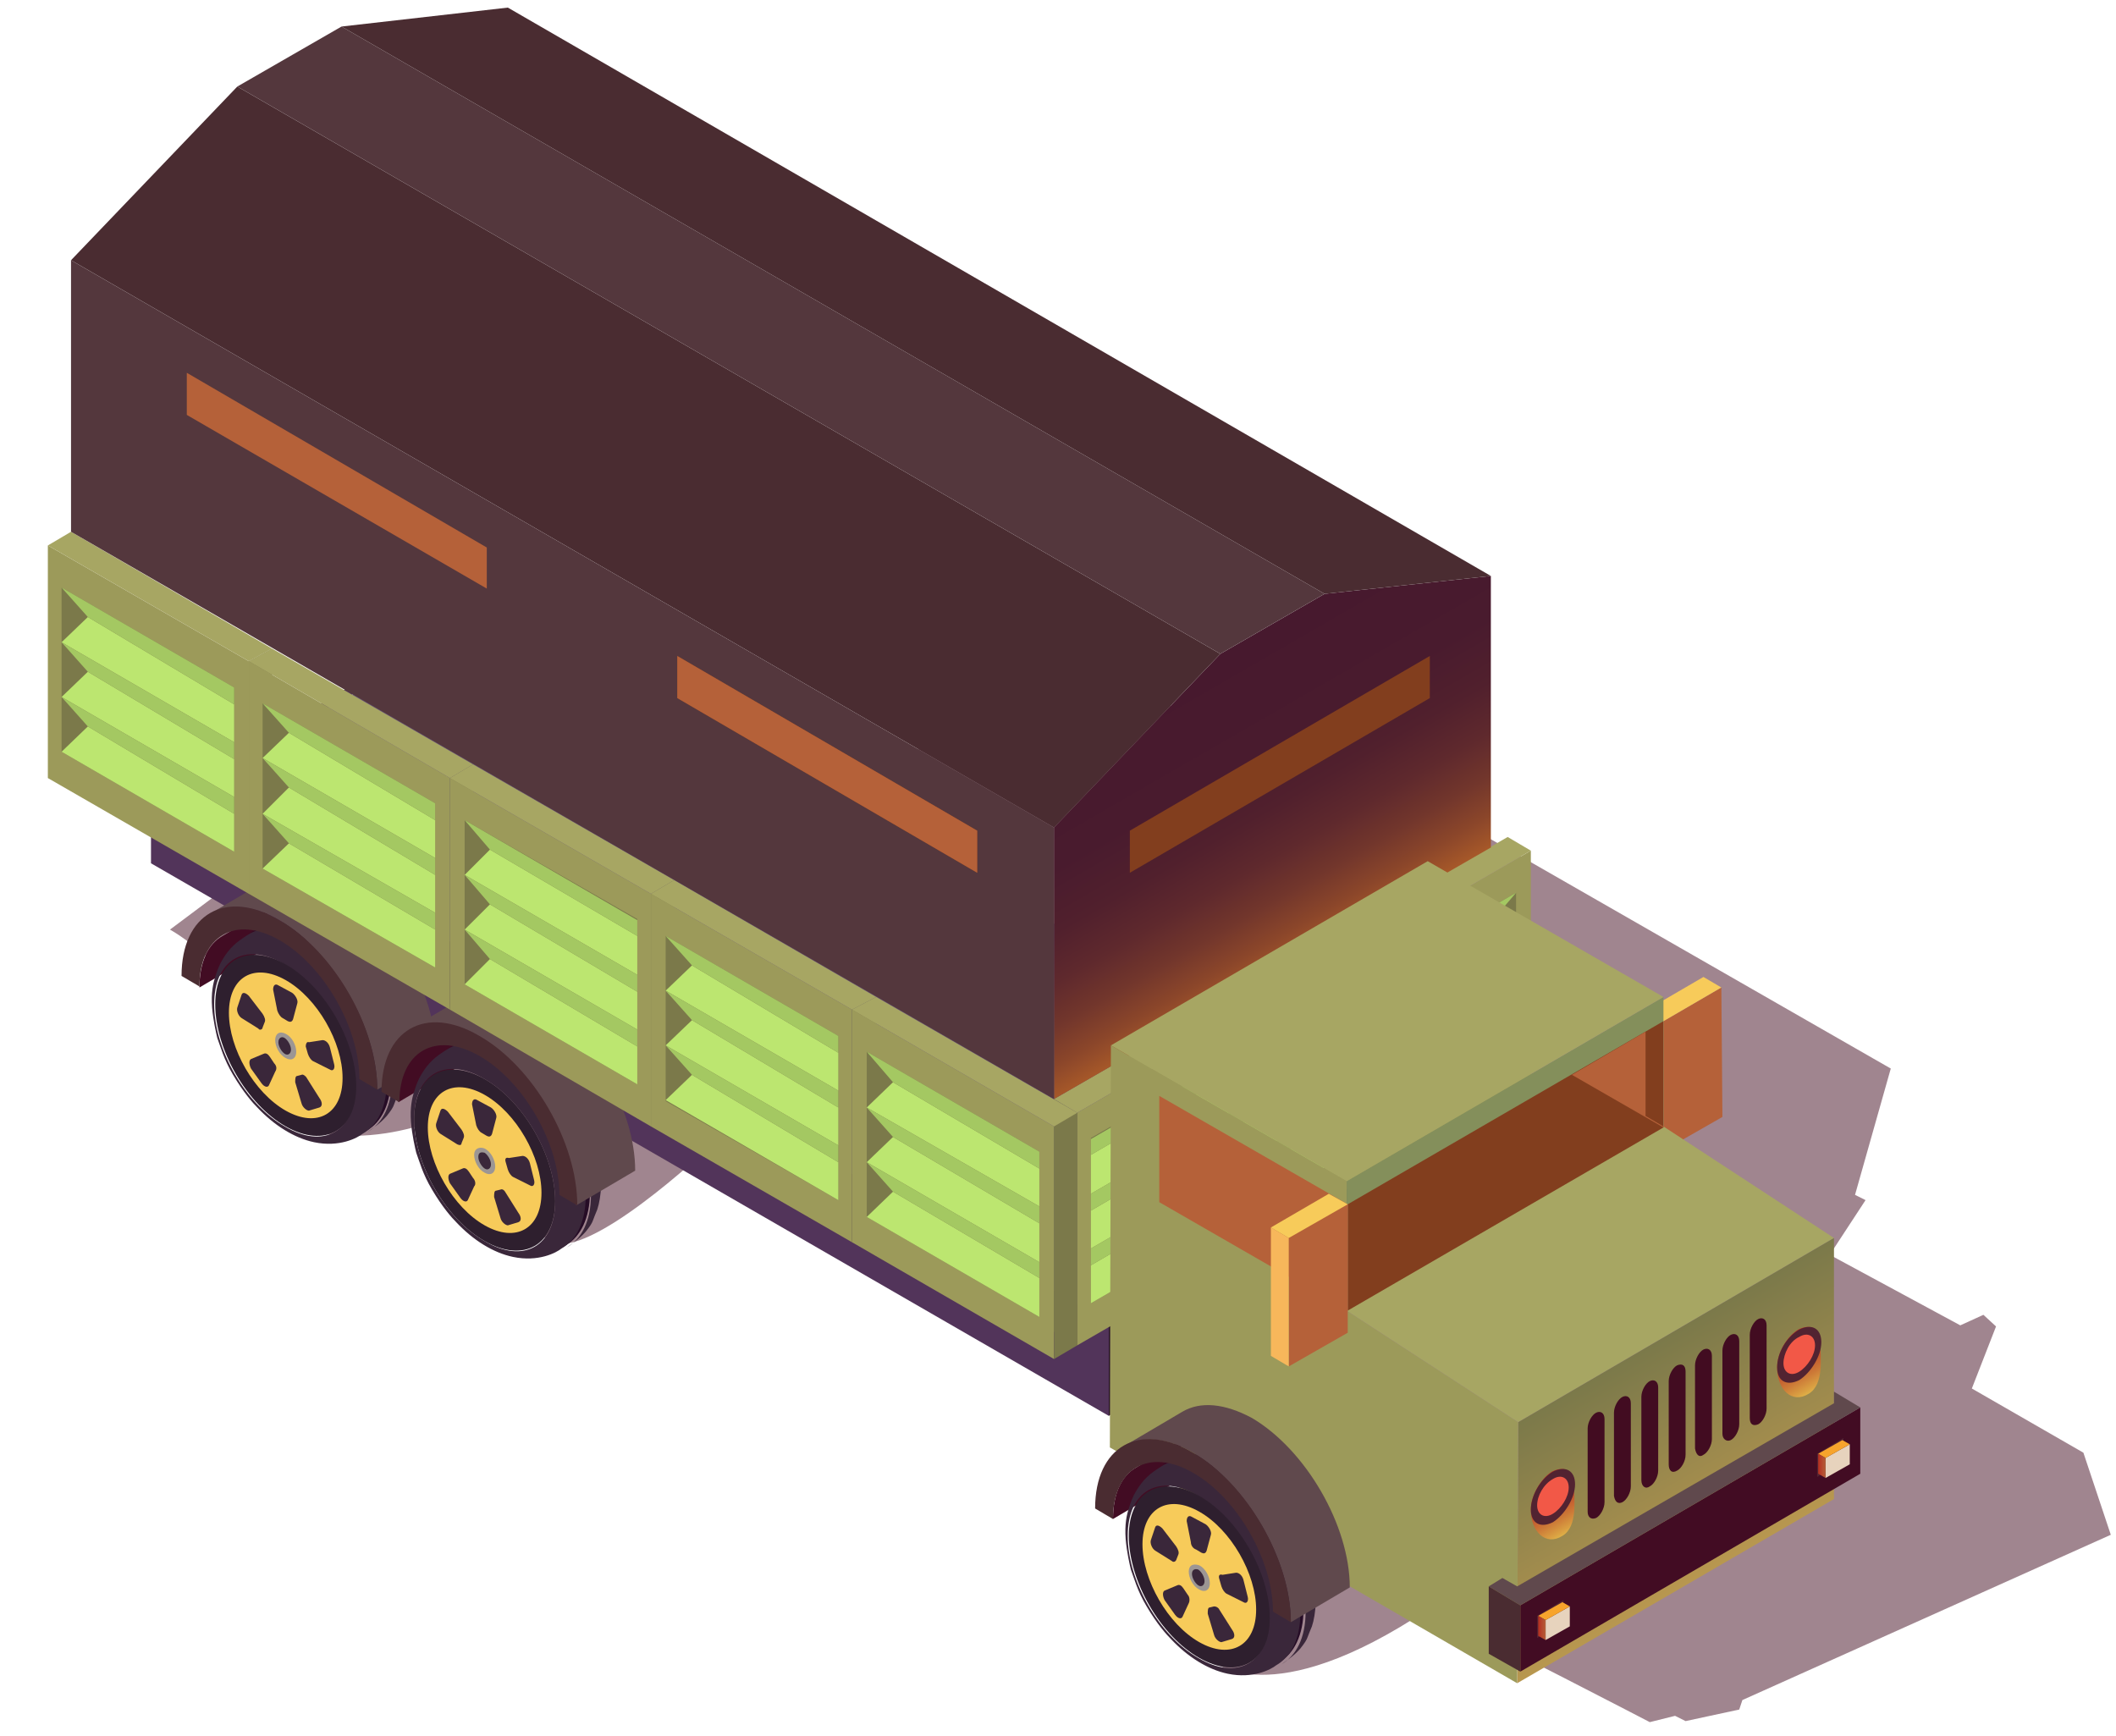 <svg width="39" height="32" viewBox="0 0 39 32" fill="none" xmlns="http://www.w3.org/2000/svg">
<path opacity="0.5" d="M15.528 14.243L19.078 13.118L23.074 12.943L34.849 19.694L34.19 22.022L34.384 22.119L33.724 23.127L36.13 24.427L36.556 24.233L36.789 24.447L36.343 25.591L38.399 26.774L38.904 28.287L32.114 31.333L32.056 31.508L31.067 31.721L30.873 31.624L30.407 31.74C30.407 31.74 27.536 30.247 26.314 29.665C23.404 31.605 22.357 30.615 22.357 30.615L21.755 25.106L13.375 20.858C13.375 20.858 11.474 22.72 10.485 22.914C9.495 23.108 8.758 20.315 8.758 20.315C8.758 20.315 7.284 21.226 5.654 20.838C5.072 18.181 3.133 17.133 3.133 17.133L5.363 15.465L15.528 14.243Z" fill="#420C21"/>
<path d="M3.462 14.553L9.301 11.178L8.622 11.391L2.783 14.786L3.462 14.553Z" fill="#52345A"/>
<path d="M20.436 26.095L26.256 22.72L26.275 20.974L20.436 24.369V26.095Z" fill="#291429"/>
<path d="M20.436 24.369L26.275 20.974L9.301 11.178L3.462 14.553L20.436 24.369Z" fill="#675475"/>
<path d="M3.462 14.553L2.783 14.786V15.911L20.436 26.095V24.369L3.462 14.553Z" fill="#52345A"/>
<path d="M5.189 16.61L4.102 17.25C3.831 17.405 3.676 17.735 3.676 18.2L4.762 17.56C4.762 17.095 4.917 16.765 5.189 16.61Z" fill="#420C23"/>
<path d="M5.344 16.997C5.383 16.997 5.519 17.017 5.693 17.056C5.81 17.094 5.907 17.133 6.023 17.211C6.469 17.482 6.78 17.89 6.857 18.006C7.032 18.258 7.09 18.375 7.206 18.666C7.206 18.666 7.264 18.802 7.303 18.937C7.342 19.054 7.342 19.073 7.381 19.228C7.439 19.539 7.42 19.927 7.342 20.159C7.303 20.256 7.284 20.295 7.264 20.353C7.245 20.412 7.206 20.47 7.129 20.567C6.993 20.722 6.857 20.8 6.78 20.858C7.051 20.703 7.226 20.373 7.226 19.888C7.226 18.937 6.566 17.773 5.732 17.288C5.305 17.056 4.937 17.017 4.665 17.191C4.956 16.997 5.228 16.997 5.344 16.997Z" fill="#3A273A"/>
<path d="M4.646 17.172C4.917 17.017 5.305 17.036 5.713 17.269C6.547 17.754 7.206 18.918 7.206 19.868C7.206 20.334 7.032 20.683 6.76 20.838L6.663 20.896C6.935 20.741 7.109 20.412 7.109 19.927C7.109 18.976 6.45 17.812 5.616 17.327C5.189 17.094 4.82 17.056 4.549 17.23L4.646 17.172Z" fill="#260C26"/>
<path d="M3.909 18.569C3.928 18.802 3.986 19.054 4.005 19.131C4.064 19.287 4.122 19.519 4.296 19.81C4.49 20.14 4.665 20.334 4.743 20.412C5.053 20.741 5.422 20.974 5.79 21.052C6.256 21.149 6.586 20.974 6.683 20.896C6.954 20.741 7.129 20.412 7.129 19.927C7.129 18.976 6.469 17.812 5.635 17.327C5.208 17.094 4.84 17.056 4.568 17.23C4.51 17.269 4.335 17.366 4.199 17.541C4.083 17.696 4.025 17.812 3.967 18.006C3.928 18.122 3.889 18.297 3.909 18.569ZM3.947 18.511C3.947 17.676 4.529 17.347 5.247 17.773C5.965 18.181 6.547 19.189 6.547 20.024C6.547 20.858 5.965 21.188 5.247 20.761C4.529 20.353 3.947 19.345 3.947 18.511Z" fill="#3A273A"/>
<path d="M5.266 17.773C4.549 17.366 3.967 17.696 3.967 18.511C3.967 19.345 4.549 20.353 5.266 20.761C5.984 21.168 6.566 20.838 6.566 20.024C6.566 19.189 5.984 18.181 5.266 17.773Z" fill="#2E1F2E"/>
<path d="M4.219 18.666C4.219 19.325 4.684 20.14 5.266 20.47C5.848 20.799 6.314 20.528 6.314 19.868C6.314 19.209 5.848 18.394 5.266 18.064C4.684 17.735 4.219 18.006 4.219 18.666Z" fill="#F7CB5A"/>
<path d="M5.072 19.17C5.072 19.286 5.15 19.442 5.266 19.5C5.363 19.558 5.46 19.519 5.46 19.383C5.46 19.267 5.383 19.112 5.266 19.054C5.15 18.995 5.072 19.054 5.072 19.17Z" fill="#9C9694"/>
<path d="M5.131 19.209C5.131 19.286 5.189 19.383 5.247 19.422C5.305 19.461 5.363 19.422 5.363 19.345C5.363 19.267 5.305 19.17 5.247 19.131C5.189 19.093 5.131 19.131 5.131 19.209Z" fill="#3A273A"/>
<path d="M5.208 18.763L5.305 18.821C5.344 18.84 5.383 18.84 5.402 18.782L5.48 18.491C5.499 18.433 5.441 18.336 5.383 18.297L5.131 18.161C5.072 18.122 5.034 18.161 5.034 18.239L5.111 18.627C5.131 18.685 5.169 18.743 5.208 18.763Z" fill="#3A273A"/>
<path d="M5.635 19.286L5.674 19.422C5.693 19.48 5.732 19.539 5.771 19.558L6.081 19.713C6.139 19.752 6.178 19.694 6.159 19.616L6.081 19.306C6.062 19.228 6.004 19.17 5.945 19.17L5.693 19.209C5.654 19.189 5.635 19.248 5.635 19.286Z" fill="#3A273A"/>
<path d="M5.557 19.81L5.48 19.83C5.441 19.83 5.441 19.888 5.441 19.946L5.557 20.334C5.577 20.412 5.654 20.47 5.693 20.47L5.887 20.412C5.945 20.392 5.945 20.315 5.887 20.237L5.654 19.868C5.635 19.83 5.577 19.791 5.557 19.81Z" fill="#3A273A"/>
<path d="M5.053 19.597L4.975 19.48C4.937 19.422 4.898 19.403 4.859 19.422L4.626 19.519C4.587 19.539 4.587 19.616 4.626 19.694L4.82 19.965C4.878 20.043 4.937 20.043 4.956 20.004L5.072 19.752C5.111 19.694 5.092 19.636 5.053 19.597Z" fill="#3A273A"/>
<path d="M4.84 18.937L4.878 18.84C4.898 18.802 4.878 18.743 4.84 18.685L4.587 18.355C4.529 18.297 4.471 18.278 4.452 18.336L4.374 18.569C4.355 18.627 4.393 18.724 4.452 18.763L4.762 18.957C4.781 18.995 4.84 18.976 4.84 18.937Z" fill="#3A273A"/>
<path d="M4.956 16.202C5.286 16.008 5.732 16.047 6.236 16.319C7.226 16.901 8.04 18.297 8.04 19.442L6.954 20.082C6.954 18.937 6.139 17.541 5.15 16.959C4.646 16.668 4.199 16.648 3.87 16.842L4.956 16.202Z" fill="#60494D"/>
<path d="M5.15 16.959C4.161 16.377 3.346 16.842 3.346 17.987L3.676 18.181C3.676 17.25 4.335 16.862 5.15 17.327C5.965 17.793 6.624 18.937 6.624 19.888L6.954 20.082C6.954 18.937 6.159 17.541 5.15 16.959Z" fill="#4A2C31"/>
<path d="M8.855 18.724L7.769 19.364C7.497 19.519 7.342 19.849 7.342 20.315L8.428 19.674C8.428 19.209 8.603 18.879 8.855 18.724Z" fill="#420C23"/>
<path d="M9.01 19.131C9.049 19.131 9.185 19.151 9.36 19.189C9.476 19.228 9.573 19.267 9.689 19.345C10.136 19.616 10.446 20.024 10.523 20.14C10.698 20.392 10.756 20.509 10.873 20.8C10.873 20.8 10.931 20.935 10.97 21.071C11.008 21.188 11.008 21.207 11.047 21.362C11.105 21.672 11.086 22.061 11.008 22.293C10.97 22.39 10.95 22.429 10.931 22.487C10.911 22.546 10.873 22.604 10.795 22.701C10.659 22.856 10.523 22.933 10.446 22.992C10.717 22.836 10.892 22.507 10.892 22.022C10.892 21.071 10.232 19.907 9.398 19.422C8.972 19.189 8.603 19.151 8.331 19.325C8.622 19.112 8.894 19.112 9.01 19.131Z" fill="#3A273A"/>
<path d="M8.312 19.287C8.584 19.131 8.972 19.151 9.379 19.384C10.213 19.869 10.873 21.032 10.873 21.983C10.873 22.448 10.698 22.798 10.426 22.953L10.329 23.011C10.601 22.856 10.776 22.526 10.776 22.041C10.776 21.091 10.116 19.927 9.282 19.442C8.855 19.209 8.487 19.17 8.215 19.345L8.312 19.287Z" fill="#260C26"/>
<path d="M7.575 20.683C7.594 20.916 7.652 21.168 7.672 21.246C7.73 21.401 7.788 21.634 7.963 21.925C8.157 22.255 8.331 22.448 8.409 22.526C8.719 22.856 9.088 23.089 9.457 23.166C9.922 23.263 10.252 23.089 10.349 23.011C10.62 22.856 10.795 22.526 10.795 22.041C10.795 21.091 10.136 19.927 9.301 19.442C8.875 19.209 8.506 19.17 8.234 19.345C8.176 19.384 8.002 19.48 7.866 19.655C7.749 19.81 7.691 19.927 7.633 20.121C7.594 20.237 7.555 20.412 7.575 20.683ZM7.633 20.625C7.633 19.791 8.215 19.461 8.933 19.888C9.65 20.295 10.232 21.304 10.232 22.138C10.232 22.972 9.65 23.302 8.933 22.875C8.215 22.468 7.633 21.459 7.633 20.625Z" fill="#3A273A"/>
<path d="M8.933 19.888C8.215 19.48 7.633 19.81 7.633 20.625C7.633 21.459 8.215 22.468 8.933 22.875C9.65 23.283 10.232 22.953 10.232 22.138C10.232 21.304 9.65 20.295 8.933 19.888Z" fill="#2E1F2E"/>
<path d="M7.885 20.78C7.885 21.44 8.351 22.255 8.933 22.584C9.515 22.914 9.98 22.642 9.98 21.983C9.98 21.323 9.515 20.509 8.933 20.179C8.351 19.849 7.885 20.121 7.885 20.78Z" fill="#F7CB5A"/>
<path d="M8.739 21.285C8.739 21.401 8.816 21.556 8.933 21.614C9.03 21.672 9.127 21.634 9.127 21.498C9.127 21.382 9.049 21.226 8.933 21.168C8.836 21.129 8.739 21.168 8.739 21.285Z" fill="#9C9694"/>
<path d="M8.816 21.323C8.816 21.401 8.875 21.498 8.933 21.537C8.991 21.576 9.049 21.537 9.049 21.459C9.049 21.382 8.991 21.285 8.933 21.246C8.855 21.226 8.816 21.246 8.816 21.323Z" fill="#3A273A"/>
<path d="M8.875 20.877L8.972 20.935C9.01 20.955 9.049 20.955 9.069 20.897L9.146 20.606C9.166 20.547 9.107 20.45 9.049 20.412L8.797 20.276C8.739 20.237 8.7 20.276 8.7 20.353L8.778 20.741C8.797 20.8 8.836 20.858 8.875 20.877Z" fill="#3A273A"/>
<path d="M9.321 21.42L9.36 21.556C9.379 21.614 9.418 21.672 9.457 21.692L9.767 21.847C9.825 21.886 9.864 21.828 9.844 21.75L9.767 21.44C9.747 21.362 9.689 21.304 9.631 21.304L9.379 21.343C9.321 21.323 9.301 21.362 9.321 21.42Z" fill="#3A273A"/>
<path d="M9.224 21.925L9.146 21.944C9.107 21.944 9.107 22.002 9.107 22.061L9.224 22.448C9.243 22.526 9.321 22.584 9.36 22.584L9.553 22.526C9.612 22.507 9.612 22.429 9.553 22.352L9.321 21.983C9.301 21.944 9.263 21.905 9.224 21.925Z" fill="#3A273A"/>
<path d="M8.719 21.711L8.642 21.595C8.603 21.537 8.564 21.517 8.525 21.537L8.293 21.634C8.254 21.653 8.254 21.731 8.293 21.808L8.487 22.08C8.545 22.157 8.603 22.157 8.622 22.119L8.739 21.866C8.778 21.828 8.758 21.75 8.719 21.711Z" fill="#3A273A"/>
<path d="M8.506 21.071L8.545 20.974C8.564 20.935 8.545 20.877 8.506 20.819L8.254 20.489C8.196 20.431 8.137 20.412 8.118 20.47L8.04 20.703C8.021 20.761 8.06 20.858 8.118 20.897L8.428 21.091C8.467 21.11 8.506 21.11 8.506 21.071Z" fill="#3A273A"/>
<path d="M8.622 18.336C8.952 18.142 9.398 18.181 9.903 18.452C10.892 19.034 11.707 20.431 11.707 21.576L10.62 22.216C10.62 21.071 9.806 19.674 8.816 19.093C8.312 18.802 7.866 18.782 7.536 18.976L8.622 18.336Z" fill="#60494D"/>
<path d="M8.836 19.093C7.846 18.511 7.032 18.976 7.032 20.121L7.361 20.315C7.361 19.384 8.021 18.995 8.836 19.461C9.65 19.927 10.31 21.071 10.31 22.022L10.64 22.216C10.64 21.052 9.825 19.655 8.836 19.093Z" fill="#4A2C31"/>
<path d="M19.854 24.796V20.509L28.215 15.678V19.965L19.854 24.796Z" fill="#9C9A5A"/>
<path d="M20.106 20.974V24.02L27.943 19.5V16.454L20.106 20.974Z" fill="#7B794A"/>
<path d="M20.106 21.285V22.002L27.943 17.463L27.478 16.997L20.106 21.285Z" fill="#BCE670"/>
<path d="M20.106 21.285L27.478 16.997L27.943 16.454L20.106 20.994V21.285Z" fill="#A4C862"/>
<path d="M20.106 22.313V23.011L27.943 18.472L27.478 18.006L20.106 22.313Z" fill="#BCE670"/>
<path d="M20.106 22.313L27.478 18.006L27.943 17.463L20.106 22.002V22.313Z" fill="#A4C862"/>
<path d="M20.106 23.321V24.02L27.943 19.48L27.478 19.015L20.106 23.321Z" fill="#BCE670"/>
<path d="M20.106 23.321L27.478 19.015L27.943 18.472L20.106 23.011V23.321Z" fill="#A4C862"/>
<path d="M19.854 24.796L19.427 24.544V20.256L19.854 20.509V24.796Z" fill="#7B794A"/>
<path d="M28.215 15.678L27.788 15.426L19.427 20.256L19.854 20.509L28.215 15.678Z" fill="#A7A663"/>
<path d="M4.587 16.474V12.187L0.882 10.053V14.34L4.587 16.474Z" fill="#9C9A5A"/>
<path d="M4.316 12.671V15.698L1.135 13.855V10.829L4.316 12.671Z" fill="#7B794A"/>
<path d="M4.316 12.982V13.68L1.135 11.837L1.619 11.372L4.316 12.982Z" fill="#BCE670"/>
<path d="M4.316 12.982L1.619 11.372L1.135 10.829L4.316 12.671V12.982Z" fill="#A4C862"/>
<path d="M4.316 13.991V14.689L1.135 12.846L1.619 12.381L4.316 13.991Z" fill="#BCE670"/>
<path d="M4.316 13.991L1.619 12.381L1.135 11.837L4.316 13.68V13.991Z" fill="#A4C862"/>
<path d="M4.316 14.999V15.698L1.135 13.855L1.619 13.389L4.316 14.999Z" fill="#BCE670"/>
<path d="M4.316 14.999L1.619 13.389L1.135 12.846L4.316 14.689V14.999Z" fill="#A4C862"/>
<path d="M4.587 16.474L5.014 16.221V11.954L4.587 12.187V16.474Z" fill="#7B794A"/>
<path d="M0.882 10.053L1.309 9.801L5.014 11.954L4.587 12.187L0.882 10.053Z" fill="#A7A663"/>
<path d="M8.293 18.608V14.34L4.587 12.187V16.474L8.293 18.608Z" fill="#9C9A5A"/>
<path d="M8.021 14.805V17.832L4.84 16.008V12.963L8.021 14.805Z" fill="#7B794A"/>
<path d="M8.021 15.116V15.814L4.84 13.971L5.325 13.506L8.021 15.116Z" fill="#BCE670"/>
<path d="M8.021 15.116L5.325 13.506L4.84 12.963L8.021 14.805V15.116Z" fill="#A4C862"/>
<path d="M8.021 16.125V16.823L4.84 14.999L5.325 14.514L8.021 16.125Z" fill="#BCE670"/>
<path d="M8.021 16.125L5.325 14.514L4.84 13.971L8.021 15.814V16.125Z" fill="#A4C862"/>
<path d="M8.021 17.133V17.832L4.84 16.008L5.325 15.543L8.021 17.133Z" fill="#BCE670"/>
<path d="M8.021 17.133L5.325 15.543L4.84 14.999L8.021 16.823V17.133Z" fill="#A4C862"/>
<path d="M8.293 18.608L8.719 18.375V14.088L8.293 14.34V18.608Z" fill="#7B794A"/>
<path d="M4.587 12.187L5.014 11.954L8.719 14.088L8.293 14.34L4.587 12.187Z" fill="#A7A663"/>
<path d="M11.998 20.761V16.474L8.293 14.34V18.608L11.998 20.761Z" fill="#9C9A5A"/>
<path d="M11.746 16.939V19.985L8.564 18.142V15.116L11.746 16.939Z" fill="#7B794A"/>
<path d="M11.746 17.25V17.967L8.564 16.125L9.03 15.659L11.746 17.25Z" fill="#BCE670"/>
<path d="M11.746 17.25L9.03 15.659L8.564 15.116L11.746 16.959V17.25Z" fill="#A4C862"/>
<path d="M11.746 18.278V18.976L8.564 17.133L9.03 16.668L11.746 18.278Z" fill="#BCE670"/>
<path d="M11.746 18.278L9.03 16.668L8.564 16.125L11.746 17.967V18.278Z" fill="#A4C862"/>
<path d="M11.746 19.287V19.985L8.564 18.142L9.03 17.676L11.746 19.287Z" fill="#BCE670"/>
<path d="M11.746 19.287L9.03 17.676L8.564 17.133L11.746 18.976V19.287Z" fill="#A4C862"/>
<path d="M11.998 20.761L12.425 20.509V16.221L11.998 16.474V20.761Z" fill="#7B794A"/>
<path d="M8.293 14.34L8.719 14.088L12.425 16.221L11.998 16.474L8.293 14.34Z" fill="#A7A663"/>
<path d="M15.703 22.895V18.608L11.998 16.474V20.761L15.703 22.895Z" fill="#9C9A5A"/>
<path d="M15.451 19.093V22.119L12.269 20.295V17.25L15.451 19.093Z" fill="#7B794A"/>
<path d="M15.451 19.403V20.101L12.269 18.258L12.754 17.793L15.451 19.403Z" fill="#BCE670"/>
<path d="M15.451 19.403L12.754 17.793L12.269 17.25L15.451 19.093V19.403Z" fill="#A4C862"/>
<path d="M15.451 20.412V21.11L12.269 19.267L12.754 18.802L15.451 20.412Z" fill="#BCE670"/>
<path d="M15.451 20.412L12.754 18.802L12.269 18.258L15.451 20.101V20.412Z" fill="#A4C862"/>
<path d="M15.451 21.42V22.119L12.269 20.276L12.754 19.81L15.451 21.42Z" fill="#BCE670"/>
<path d="M15.451 21.42L12.754 19.81L12.269 19.267L15.451 21.11V21.42Z" fill="#A4C862"/>
<path d="M15.703 22.895L16.149 22.642V18.375L15.703 18.608V22.895Z" fill="#7B794A"/>
<path d="M11.998 16.474L12.425 16.221L16.149 18.375L15.703 18.608L11.998 16.474Z" fill="#A7A663"/>
<path d="M19.427 25.048V20.761L15.703 18.608V22.895L19.427 25.048Z" fill="#9C9A5A"/>
<path d="M19.156 21.226V24.272L15.975 22.429V19.384L19.156 21.226Z" fill="#7B794A"/>
<path d="M19.156 21.537V22.235L15.975 20.412L16.459 19.946L19.156 21.537Z" fill="#BCE670"/>
<path d="M19.156 21.537L16.459 19.946L15.975 19.384L19.156 21.226V21.537Z" fill="#A4C862"/>
<path d="M19.156 22.546V23.263L15.975 21.42L16.459 20.955L19.156 22.546Z" fill="#BCE670"/>
<path d="M19.156 22.546L16.459 20.955L15.975 20.412L19.156 22.235V22.546Z" fill="#A4C862"/>
<path d="M19.156 23.554V24.272L15.975 22.429L16.459 21.963L19.156 23.554Z" fill="#BCE670"/>
<path d="M19.156 23.554L16.459 21.963L15.975 21.42L19.156 23.263V23.554Z" fill="#A4C862"/>
<path d="M19.427 25.048L19.854 24.796V20.509L19.427 20.761V25.048Z" fill="#7B794A"/>
<path d="M15.703 18.608L16.149 18.375L19.854 20.509L19.427 20.761L15.703 18.608Z" fill="#A7A663"/>
<path d="M27.478 15.62V10.615L24.413 10.945L22.492 12.051L19.427 15.252V20.256L27.478 15.62Z" fill="url(#paint0_linear_1_50510)"/>
<path d="M22.492 12.051L4.374 1.595L1.309 4.796L19.427 15.252L22.492 12.051Z" fill="#4A2C31"/>
<path d="M24.413 10.945L22.492 12.051L4.374 1.595L6.295 0.489L24.413 10.945Z" fill="#54373D"/>
<path d="M19.427 20.256L1.309 9.801V4.796L19.427 15.252V20.256Z" fill="#54373D"/>
<path d="M30.659 21.207V18.821L31.726 18.2L31.746 20.586L30.659 21.207Z" fill="#B56139"/>
<path d="M30.659 18.821V21.207L30.329 21.013V18.627L30.659 18.821Z" fill="#F7B75B"/>
<path d="M30.329 18.627L31.396 18.006L31.726 18.2L30.659 18.821L30.329 18.627Z" fill="#F7CB5A"/>
<path d="M24.82 24.156L30.659 20.761V18.375L24.82 21.77V24.156Z" fill="#848F5B"/>
<path d="M24.82 21.77L30.659 18.375L26.314 15.872L20.475 19.267L24.82 21.77Z" fill="#A7A663"/>
<path d="M27.982 26.212L33.802 22.817L30.659 20.761L24.82 24.156L27.982 26.212Z" fill="#A7A663"/>
<path d="M27.963 31.023L33.802 27.628V22.817L27.982 26.212L27.963 31.023Z" fill="url(#paint1_linear_1_50510)"/>
<path d="M20.475 19.267L20.456 26.677L27.963 31.023L27.982 26.212L24.82 24.156V21.77L20.475 19.267Z" fill="#9C9A5A"/>
<path d="M24.84 22.196V24.155L30.659 20.78V18.821L24.84 22.196Z" fill="#823E1E"/>
<path d="M21.367 20.198L24.84 22.196V24.156L21.367 22.157V20.198Z" fill="#B56139"/>
<path d="M30.329 20.567L30.659 20.761V20.78L28.972 19.81L30.329 19.015V20.567Z" fill="#B56139"/>
<path d="M22.027 26.406L20.941 27.046C20.669 27.201 20.514 27.531 20.514 27.996L21.6 27.356C21.581 26.891 21.755 26.561 22.027 26.406Z" fill="#420C23"/>
<path d="M22.182 26.813C22.221 26.813 22.357 26.832 22.531 26.871C22.648 26.91 22.745 26.949 22.861 27.026C23.307 27.298 23.617 27.706 23.695 27.822C23.87 28.074 23.928 28.19 24.044 28.481C24.044 28.481 24.102 28.617 24.141 28.753C24.18 28.869 24.18 28.889 24.219 29.044C24.277 29.354 24.258 29.742 24.18 29.975C24.141 30.072 24.122 30.111 24.102 30.169C24.083 30.227 24.044 30.285 23.967 30.383C23.831 30.538 23.695 30.615 23.617 30.674C23.889 30.518 24.064 30.189 24.064 29.703C24.064 28.753 23.404 27.589 22.57 27.104C22.143 26.871 21.775 26.832 21.503 27.007C21.794 26.794 22.066 26.794 22.182 26.813Z" fill="#3A273A"/>
<path d="M21.464 26.968C21.736 26.813 22.124 26.832 22.531 27.065C23.365 27.55 24.025 28.714 24.025 29.665C24.025 30.13 23.85 30.48 23.579 30.635L23.482 30.693C23.753 30.538 23.928 30.208 23.928 29.723C23.928 28.772 23.268 27.608 22.434 27.123C22.007 26.891 21.639 26.852 21.367 27.026L21.464 26.968Z" fill="#260C26"/>
<path d="M20.747 28.365C20.766 28.598 20.824 28.85 20.843 28.928C20.902 29.083 20.96 29.316 21.134 29.607C21.328 29.936 21.503 30.13 21.581 30.208C21.891 30.538 22.26 30.77 22.628 30.848C23.094 30.945 23.424 30.77 23.52 30.693C23.792 30.538 23.967 30.208 23.967 29.723C23.967 28.772 23.307 27.608 22.473 27.123C22.046 26.891 21.678 26.852 21.406 27.026C21.348 27.065 21.173 27.162 21.038 27.337C20.921 27.492 20.863 27.608 20.805 27.802C20.766 27.919 20.727 28.093 20.747 28.365ZM20.785 28.307C20.785 27.473 21.367 27.143 22.085 27.57C22.803 27.977 23.385 28.986 23.385 29.82C23.385 30.654 22.803 30.984 22.085 30.557C21.367 30.15 20.785 29.141 20.785 28.307Z" fill="#3A273A"/>
<path d="M22.104 27.57C21.387 27.162 20.805 27.492 20.805 28.307C20.805 29.141 21.387 30.15 22.104 30.557C22.822 30.964 23.404 30.635 23.404 29.82C23.404 28.986 22.822 27.977 22.104 27.57Z" fill="#2E1F2E"/>
<path d="M21.057 28.462C21.057 29.122 21.523 29.936 22.104 30.266C22.686 30.596 23.152 30.324 23.152 29.665C23.152 29.005 22.686 28.19 22.104 27.861C21.523 27.531 21.057 27.802 21.057 28.462Z" fill="#F7CB5A"/>
<path d="M21.91 28.966C21.91 29.083 21.988 29.238 22.104 29.296C22.201 29.354 22.298 29.316 22.298 29.18C22.298 29.063 22.221 28.908 22.104 28.85C21.988 28.811 21.91 28.85 21.91 28.966Z" fill="#9C9694"/>
<path d="M21.969 29.005C21.969 29.083 22.027 29.18 22.085 29.219C22.143 29.257 22.201 29.219 22.201 29.141C22.201 29.063 22.143 28.966 22.085 28.928C22.027 28.908 21.969 28.928 21.969 29.005Z" fill="#3A273A"/>
<path d="M22.046 28.559L22.143 28.617C22.182 28.637 22.221 28.637 22.24 28.578L22.318 28.287C22.337 28.229 22.279 28.132 22.221 28.093L21.969 27.958C21.91 27.919 21.872 27.958 21.872 28.035L21.949 28.423C21.949 28.481 21.988 28.54 22.046 28.559Z" fill="#3A273A"/>
<path d="M22.473 29.102L22.512 29.238C22.531 29.296 22.57 29.354 22.609 29.374L22.919 29.529C22.977 29.568 23.016 29.509 22.997 29.432L22.919 29.122C22.9 29.044 22.842 28.986 22.783 28.986L22.531 29.025C22.473 29.005 22.454 29.044 22.473 29.102Z" fill="#3A273A"/>
<path d="M22.376 29.607L22.298 29.626C22.26 29.626 22.26 29.684 22.26 29.742L22.376 30.13C22.395 30.208 22.473 30.266 22.512 30.266L22.706 30.208C22.764 30.189 22.764 30.111 22.706 30.033L22.473 29.665C22.454 29.626 22.415 29.607 22.376 29.607Z" fill="#3A273A"/>
<path d="M21.891 29.393L21.813 29.277C21.775 29.219 21.736 29.199 21.697 29.219L21.464 29.316C21.425 29.335 21.425 29.413 21.464 29.49L21.658 29.762C21.716 29.839 21.775 29.839 21.794 29.8L21.91 29.548C21.93 29.51 21.93 29.432 21.891 29.393Z" fill="#3A273A"/>
<path d="M21.678 28.753L21.716 28.656C21.736 28.617 21.716 28.559 21.678 28.501L21.425 28.171C21.367 28.113 21.309 28.093 21.29 28.152L21.212 28.384C21.193 28.443 21.232 28.54 21.29 28.578L21.6 28.772C21.619 28.792 21.658 28.792 21.678 28.753Z" fill="#3A273A"/>
<path d="M21.794 26.018C22.124 25.824 22.57 25.863 23.074 26.134C24.064 26.716 24.878 28.113 24.878 29.257L23.792 29.898C23.792 28.753 22.977 27.356 21.988 26.774C21.484 26.483 21.038 26.464 20.708 26.658L21.794 26.018Z" fill="#60494D"/>
<path d="M21.988 26.774C20.999 26.192 20.184 26.658 20.184 27.802L20.514 27.997C20.514 27.065 21.173 26.677 21.988 27.143C22.803 27.608 23.462 28.753 23.462 29.703L23.792 29.898C23.792 28.753 22.977 27.337 21.988 26.774Z" fill="#4A2C31"/>
<path d="M28.021 30.809L34.287 27.162V25.94L28.021 29.587V30.809Z" fill="#420C23"/>
<path d="M28.021 29.587L34.287 25.94L33.802 25.649V25.863L27.963 29.238L27.691 29.083L27.439 29.238L28.021 29.587Z" fill="#60494D"/>
<path d="M27.439 29.238V30.48L28.021 30.809V29.587L27.439 29.238Z" fill="#4A2C31"/>
<path d="M29.418 27.977C29.495 27.938 29.573 27.802 29.573 27.686V26.154C29.573 26.037 29.495 25.998 29.418 26.037C29.34 26.076 29.262 26.212 29.262 26.328V27.861C29.262 27.958 29.321 28.016 29.418 27.977Z" fill="#420C21"/>
<path d="M29.903 27.686C29.98 27.647 30.058 27.512 30.058 27.395V25.863C30.058 25.746 29.98 25.707 29.903 25.746C29.825 25.785 29.747 25.921 29.747 26.037V27.57C29.767 27.686 29.825 27.725 29.903 27.686Z" fill="#420C21"/>
<path d="M30.407 27.395C30.485 27.356 30.562 27.221 30.562 27.104V25.572C30.562 25.455 30.485 25.416 30.407 25.455C30.329 25.494 30.252 25.63 30.252 25.746V27.279C30.252 27.395 30.329 27.453 30.407 27.395Z" fill="#420C21"/>
<path d="M30.911 27.104C30.989 27.065 31.067 26.93 31.067 26.813V25.281C31.067 25.164 31.008 25.125 30.911 25.164C30.834 25.203 30.756 25.339 30.756 25.455V26.988C30.756 27.104 30.814 27.162 30.911 27.104Z" fill="#420C21"/>
<path d="M31.396 26.813C31.474 26.774 31.552 26.639 31.552 26.522V24.99C31.552 24.873 31.474 24.834 31.396 24.873C31.319 24.912 31.241 25.048 31.241 25.164V26.697C31.261 26.813 31.319 26.871 31.396 26.813Z" fill="#420C21"/>
<path d="M31.901 26.541C31.978 26.503 32.056 26.367 32.056 26.25V24.718C32.056 24.602 31.978 24.563 31.901 24.602C31.823 24.64 31.746 24.776 31.746 24.893V26.425C31.746 26.522 31.823 26.58 31.901 26.541Z" fill="#420C21"/>
<path d="M32.405 26.251C32.483 26.212 32.56 26.076 32.56 25.96V24.427C32.56 24.311 32.483 24.272 32.405 24.311C32.328 24.349 32.25 24.485 32.25 24.602V26.134C32.25 26.251 32.308 26.289 32.405 26.251Z" fill="#420C21"/>
<path d="M28.215 27.822C28.215 28.229 28.487 28.501 28.797 28.307C29.088 28.132 29.01 27.628 29.01 27.356C29.01 27.104 28.836 27.007 28.603 27.123C28.39 27.259 28.215 27.57 28.215 27.822Z" fill="url(#paint2_linear_1_50510)"/>
<path d="M28.215 27.822C28.215 28.074 28.39 28.171 28.622 28.055C28.836 27.919 29.03 27.608 29.03 27.356C29.03 27.104 28.855 27.007 28.622 27.123C28.39 27.259 28.215 27.57 28.215 27.822Z" fill="#522331"/>
<path d="M28.331 27.744C28.331 27.919 28.467 27.996 28.622 27.899C28.778 27.802 28.913 27.589 28.913 27.415C28.913 27.24 28.778 27.162 28.622 27.259C28.448 27.356 28.331 27.57 28.331 27.744Z" fill="#F25847"/>
<path d="M32.754 25.203C32.754 25.61 33.026 25.882 33.336 25.688C33.627 25.513 33.55 25.009 33.55 24.738C33.55 24.485 33.375 24.388 33.142 24.505C32.929 24.64 32.754 24.931 32.754 25.203Z" fill="url(#paint3_linear_1_50510)"/>
<path d="M32.754 25.203C32.754 25.455 32.929 25.552 33.162 25.436C33.375 25.3 33.569 24.99 33.569 24.738C33.569 24.485 33.395 24.388 33.162 24.505C32.929 24.64 32.754 24.931 32.754 25.203Z" fill="#522331"/>
<path d="M32.871 25.125C32.871 25.3 33.007 25.378 33.162 25.281C33.317 25.184 33.453 24.97 33.453 24.796C33.453 24.621 33.317 24.544 33.162 24.64C32.987 24.718 32.871 24.951 32.871 25.125Z" fill="#F25847"/>
<path d="M28.331 29.781L28.816 29.49V29.898L28.331 30.189V29.781Z" fill="#522331"/>
<path d="M28.487 29.859L28.933 29.607V29.975L28.487 30.227V29.859Z" fill="#E7D3BD"/>
<path d="M28.351 29.781L28.487 29.859L28.933 29.607L28.797 29.529L28.351 29.781Z" fill="#F7A42C"/>
<path d="M28.487 29.859L28.351 29.781V30.15L28.487 30.227V29.859Z" fill="url(#paint4_linear_1_50510)"/>
<path d="M33.492 26.794L33.976 26.503V26.93L33.492 27.221V26.794Z" fill="#522331"/>
<path d="M33.647 26.871L34.093 26.619V26.988L33.647 27.24V26.871Z" fill="#E7D3BD"/>
<path d="M33.511 26.794L33.647 26.871L34.093 26.619L33.957 26.542L33.511 26.794Z" fill="#F7A42C"/>
<path d="M33.647 26.871L33.511 26.794V27.162L33.647 27.24V26.871Z" fill="url(#paint5_linear_1_50510)"/>
<path d="M23.753 25.184V22.817L24.84 22.196V24.563L23.753 25.184Z" fill="#B56139"/>
<path d="M23.753 22.817V25.184L23.424 24.99V22.623L23.753 22.817Z" fill="#F7B75B"/>
<path d="M23.424 22.623L24.491 22.002L24.84 22.196L23.753 22.817L23.424 22.623Z" fill="#F7CB5A"/>
<path d="M24.413 10.945L27.478 10.615L9.36 0.14L6.295 0.489L24.413 10.945Z" fill="#4A2C31"/>
<path d="M20.824 16.086L26.353 12.866V12.09L20.824 15.31V16.086Z" fill="#823E1E"/>
<path d="M18.011 16.086L12.483 12.866V12.09L18.011 15.31V16.086Z" fill="#823E1E"/>
<path d="M8.972 10.848L3.443 7.647V6.871L8.972 10.091V10.848Z" fill="#B56139"/>
<path d="M18.011 16.086L12.483 12.866V12.09L18.011 15.31V16.086Z" fill="#B56139"/>
<defs>
<linearGradient id="paint0_linear_1_50510" x1="21.743" y1="12.485" x2="24.53" y2="17.312" gradientUnits="userSpaceOnUse">
<stop stop-color="#47192E"/>
<stop offset="0.342" stop-color="#491B2E"/>
<stop offset="0.524" stop-color="#51202D"/>
<stop offset="0.67" stop-color="#5F292D"/>
<stop offset="0.795" stop-color="#72362C"/>
<stop offset="0.907" stop-color="#8B462A"/>
<stop offset="1" stop-color="#A65829"/>
</linearGradient>
<linearGradient id="paint1_linear_1_50510" x1="29.84" y1="25.109" x2="31.93" y2="28.729" gradientUnits="userSpaceOnUse">
<stop stop-color="#7B794A"/>
<stop offset="1" stop-color="#B8974F"/>
</linearGradient>
<linearGradient id="paint2_linear_1_50510" x1="28.39" y1="27.253" x2="28.944" y2="28.212" gradientUnits="userSpaceOnUse">
<stop stop-color="#B53122"/>
<stop offset="0.164" stop-color="#B63623"/>
<stop offset="0.347" stop-color="#BB4327"/>
<stop offset="0.539" stop-color="#C2592E"/>
<stop offset="0.737" stop-color="#CC7937"/>
<stop offset="0.939" stop-color="#DAA042"/>
<stop offset="1" stop-color="#DEAE46"/>
</linearGradient>
<linearGradient id="paint3_linear_1_50510" x1="32.931" y1="24.631" x2="33.485" y2="25.591" gradientUnits="userSpaceOnUse">
<stop stop-color="#B53122"/>
<stop offset="0.164" stop-color="#B63623"/>
<stop offset="0.347" stop-color="#BB4327"/>
<stop offset="0.539" stop-color="#C2592E"/>
<stop offset="0.737" stop-color="#CC7937"/>
<stop offset="0.939" stop-color="#DAA042"/>
<stop offset="1" stop-color="#DEAE46"/>
</linearGradient>
<linearGradient id="paint4_linear_1_50510" x1="28.492" y1="30.002" x2="28.358" y2="30.002" gradientUnits="userSpaceOnUse">
<stop stop-color="#B56139"/>
<stop offset="1" stop-color="#B53122"/>
</linearGradient>
<linearGradient id="paint5_linear_1_50510" x1="33.651" y1="27.023" x2="33.518" y2="27.023" gradientUnits="userSpaceOnUse">
<stop stop-color="#B56139"/>
<stop offset="1" stop-color="#B53122"/>
</linearGradient>
</defs>
</svg>
